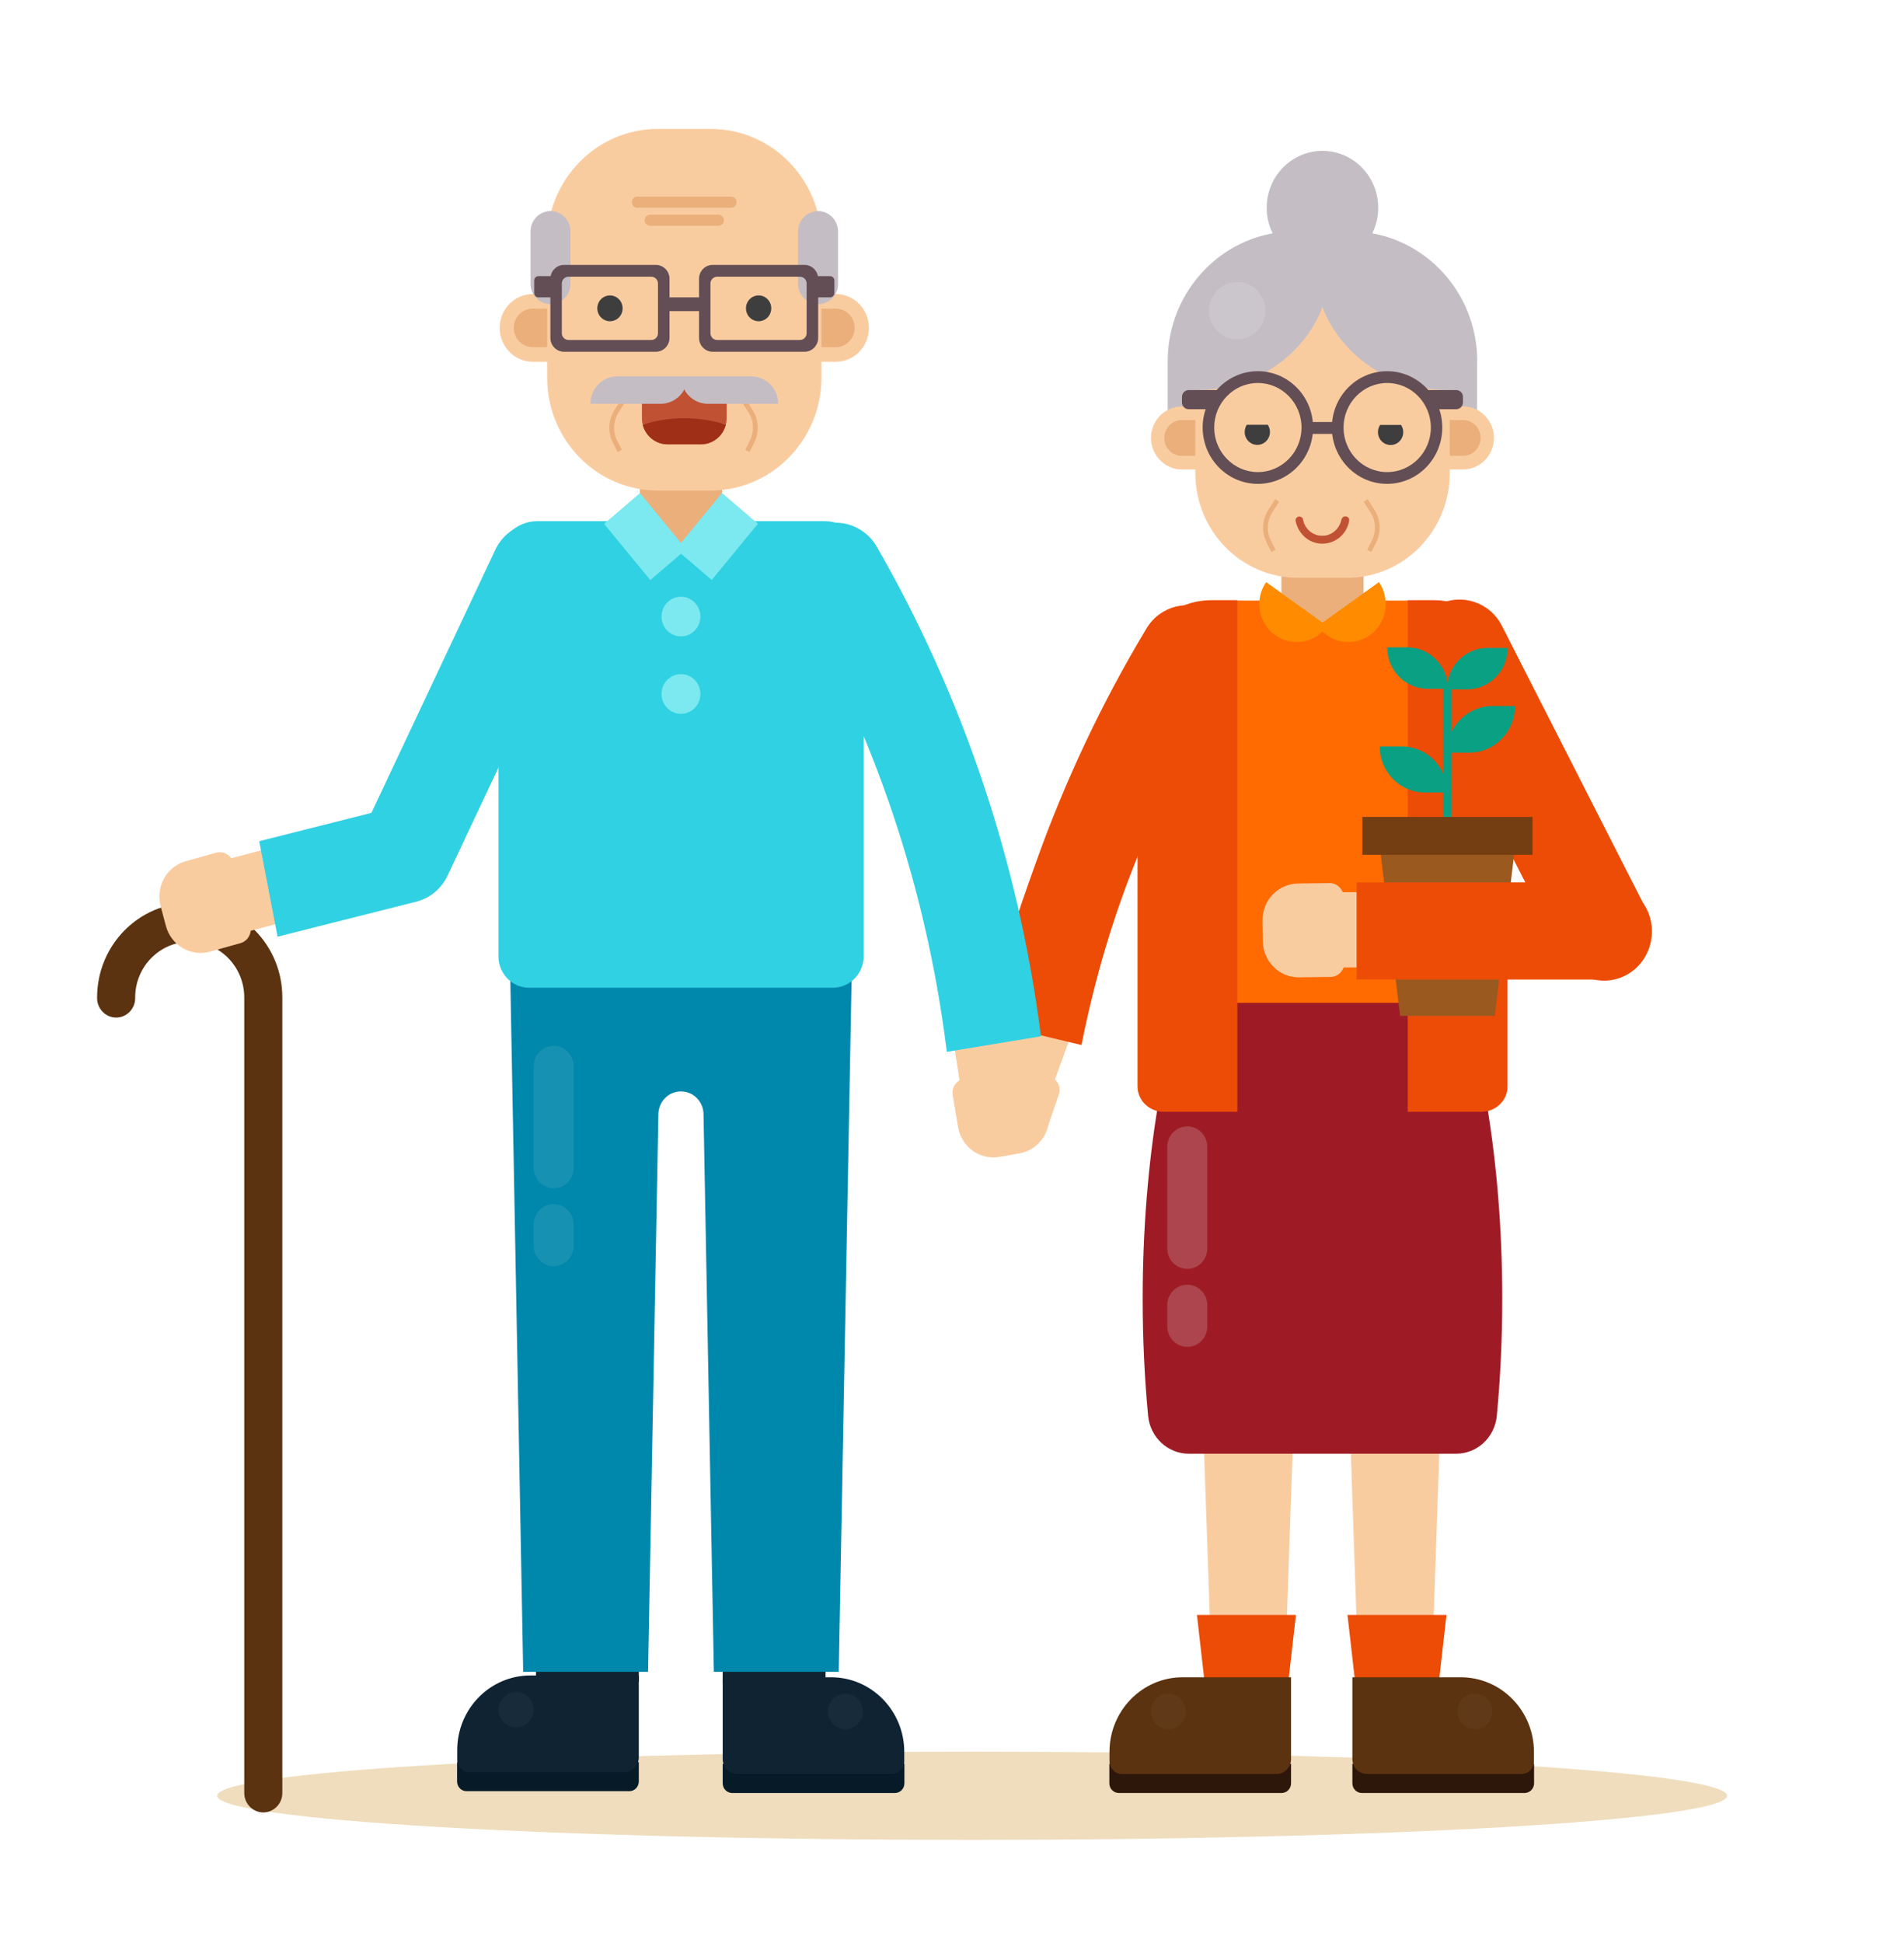 <svg width="554" height="565" viewBox="0 0 554 565" fill="none" xmlns="http://www.w3.org/2000/svg">
<path d="M502.517 522.262C502.517 525.666 479.375 528.93 438.18 531.337C396.986 533.743 341.114 535.095 282.857 535.095C254.01 535.095 225.446 534.763 198.796 534.119C172.145 533.474 147.93 532.528 127.533 531.337C86.338 528.93 63.196 525.666 63.196 522.262C63.196 520.576 68.877 518.908 79.916 517.351C90.955 515.794 107.135 514.379 127.533 513.187C147.93 511.995 172.145 511.05 198.796 510.405C225.446 509.76 254.01 509.428 282.857 509.428C311.703 509.428 340.267 509.76 366.917 510.405C393.568 511.05 417.783 511.995 438.18 513.187C458.578 514.379 474.758 515.794 485.797 517.351C496.836 518.908 502.518 520.576 502.517 522.262Z" fill="#EFDDBD"/>
<path d="M429.825 105.05C429.825 84.185 413.244 67.275 392.786 67.275H376.799C356.341 67.275 339.76 84.185 339.76 105.05V128.901H429.785V105.05H429.825Z" fill="#C4BDC4"/>
<path d="M466.785 285.204C461.759 285.204 456.931 282.419 454.478 277.576L412.413 195.006C408.892 188.064 411.543 179.549 418.31 175.957C425.116 172.365 433.465 175.069 436.987 181.97L479.052 264.541C482.574 271.482 479.922 279.998 473.156 283.59C471.098 284.679 468.921 285.204 466.785 285.204Z" fill="#ED4C06"/>
<path d="M286.757 309.628L295.182 286.343L314.339 293.552L305.914 316.838L286.757 309.628Z" fill="#F9CCA0"/>
<path d="M308.103 318.297L305.214 326.651C303.394 331.938 297.735 334.682 292.552 332.825L287.289 330.929C282.105 329.072 279.414 323.301 281.234 318.014L284.123 309.66C284.835 307.602 287.091 306.513 289.109 307.239L305.729 313.212C307.747 313.979 308.815 316.239 308.103 318.297Z" fill="#F9CCA0"/>
<path d="M352.621 178.096C346.092 174.02 337.584 176.119 333.587 182.777C320.687 204.207 309.884 227.09 301.455 250.739C295.321 267.891 291.325 279.554 287.684 297.472L314.672 303.93C322.626 264.137 336.318 232.376 357.251 197.548C361.208 190.889 359.15 182.172 352.621 178.096Z" fill="#ED4C06"/>
<path d="M374.187 477.586H352.265L348.822 378.146H377.63L374.187 477.586Z" fill="#F9CCA0"/>
<path d="M374.306 494.012H351.038L348.268 469.676H377.076L374.306 494.012Z" fill="#ED4C06"/>
<path d="M325.554 521.455H372.882C374.425 521.455 375.652 520.204 375.652 518.63V512.98H322.784V518.63C322.784 520.204 324.011 521.455 325.554 521.455Z" fill="#2D170B"/>
<path d="M326.425 515.926H371.417C373.752 515.926 375.652 513.988 375.652 511.607V487.797H344.113C332.36 487.797 322.824 497.523 322.824 509.509V512.213C322.784 514.231 324.407 515.926 326.425 515.926Z" fill="#5B3310"/>
<g opacity="0.2">
<path opacity="0.2" d="M345.023 497.725C345.023 499.095 344.49 500.409 343.54 501.377C342.59 502.346 341.302 502.89 339.958 502.89C339.293 502.89 338.634 502.757 338.02 502.497C337.405 502.238 336.847 501.857 336.377 501.377C335.906 500.898 335.533 500.328 335.279 499.701C335.024 499.075 334.893 498.403 334.893 497.725C334.893 497.046 335.024 496.375 335.279 495.748C335.533 495.121 335.906 494.552 336.377 494.072C336.847 493.592 337.405 493.212 338.02 492.952C338.634 492.693 339.293 492.559 339.958 492.559C341.302 492.559 342.59 493.103 343.54 494.072C344.49 495.041 345.023 496.355 345.023 497.725Z" fill="#E8ECEF"/>
</g>
<path d="M394.923 477.586H416.885L420.328 378.146H391.52L394.923 477.586Z" fill="#F9CCA0"/>
<path d="M394.844 494.012H418.112L420.882 469.676H392.074L394.844 494.012Z" fill="#ED4C06"/>
<path d="M443.596 521.455H396.268C394.725 521.455 393.498 520.204 393.498 518.63V512.98H446.366V518.63C446.366 520.204 445.099 521.455 443.596 521.455Z" fill="#2D170B"/>
<path d="M442.725 515.926H397.732C395.398 515.926 393.498 513.988 393.498 511.607V487.797H425.037C436.789 487.797 446.326 497.523 446.326 509.509V512.213C446.366 514.231 444.743 515.926 442.725 515.926Z" fill="#5B3310"/>
<g opacity="0.2">
<path opacity="0.2" d="M434.217 497.725C434.217 499.095 433.684 500.409 432.734 501.377C431.784 502.346 430.496 502.89 429.152 502.89C427.809 502.89 426.52 502.346 425.571 501.377C424.621 500.409 424.087 499.095 424.087 497.725C424.087 496.355 424.621 495.041 425.571 494.072C426.52 493.103 427.809 492.559 429.152 492.559C430.496 492.559 431.784 493.103 432.734 494.072C433.684 495.041 434.217 496.355 434.217 497.725Z" fill="#E8ECEF"/>
</g>
<path d="M348.901 276.325C338.811 301.75 332.479 337.789 332.479 377.743C332.479 389.487 333.033 400.868 334.062 411.764C334.656 417.979 339.76 422.781 345.894 422.781H423.691C429.825 422.781 434.93 418.019 435.523 411.764C436.552 400.868 437.106 389.487 437.106 377.743C437.106 337.789 430.814 301.75 420.684 276.325H348.901Z" fill="#9E1B25"/>
<path d="M351.83 174.666H417.756V291.661H351.83V174.666Z" fill="#FF6B00"/>
<path d="M352.542 174.545C340.631 174.545 330.975 183.988 330.975 195.651V315.916C330.975 320.032 334.379 323.341 338.573 323.341H360.021V174.545H352.542Z" fill="#ED4C06"/>
<path d="M417.083 174.545H409.604V323.341H431.052C435.246 323.341 438.649 320.032 438.649 315.916V195.651C438.649 183.988 428.994 174.545 417.083 174.545Z" fill="#ED4C06"/>
<path d="M372.842 156.263H396.743V181.809H372.842V156.263Z" fill="#EAAF7A"/>
<path d="M353.689 136.528H343.876C338.929 136.528 334.893 132.412 334.893 127.367C334.893 122.322 338.929 118.206 343.876 118.206H353.689C358.636 118.206 362.672 122.322 362.672 127.367C362.672 132.412 358.675 136.528 353.689 136.528Z" fill="#F9CCA0"/>
<path d="M343.876 132.573C341.066 132.573 338.771 130.232 338.771 127.367C338.771 124.502 341.066 122.161 343.876 122.161H353.689C356.499 122.161 358.794 124.502 358.794 127.367C358.794 130.232 356.499 132.573 353.689 132.573H343.876Z" fill="#EAAF7A"/>
<path d="M425.709 136.528H415.896C410.949 136.528 406.913 132.412 406.913 127.367C406.913 122.322 410.949 118.206 415.896 118.206H425.709C430.656 118.206 434.692 122.322 434.692 127.367C434.692 132.412 430.656 136.528 425.709 136.528Z" fill="#F9CCA0"/>
<path d="M415.896 132.573C413.086 132.573 410.791 130.233 410.791 127.367C410.791 124.502 413.086 122.161 415.896 122.161H425.709C428.519 122.161 430.814 124.502 430.814 127.367C430.814 130.233 428.519 132.573 425.709 132.573H415.896Z" fill="#EAAF7A"/>
<path d="M391.955 168.047H377.67C361.168 168.047 347.793 154.406 347.793 137.577V100.974C347.793 84.145 361.168 70.504 377.67 70.504H391.955C408.456 70.504 421.831 84.145 421.831 100.974V137.577C421.831 154.406 408.456 168.047 391.955 168.047Z" fill="#F9CCA0"/>
<path d="M392.43 67.316H385.782H383.803H377.155C359.506 67.316 345.221 80.795 345.221 97.463V113.323C346.25 113.404 347.318 113.444 348.347 113.444C365.086 113.444 379.371 103.395 384.793 89.351C390.214 103.395 404.46 113.444 421.238 113.444C422.306 113.444 423.335 113.404 424.364 113.323V97.463C424.364 80.795 410.079 67.316 392.43 67.316Z" fill="#C4BDC4"/>
<path d="M384.476 158.119C380.717 157.998 377.709 155.133 376.997 151.541C376.839 150.855 377.393 150.209 378.065 150.209C378.58 150.209 379.055 150.573 379.134 151.097C379.648 153.882 382.102 155.98 385.03 155.819C387.681 155.698 389.818 153.64 390.333 151.057C390.451 150.532 390.887 150.169 391.401 150.169H391.48C392.192 150.169 392.707 150.815 392.549 151.501C391.876 155.375 388.512 158.24 384.476 158.119Z" fill="#C15133"/>
<path d="M371.022 184.715C375.929 188.226 382.695 187.055 386.178 182.051L368.41 169.298C364.928 174.262 366.115 181.204 371.022 184.715Z" fill="#FF8B00"/>
<path d="M398.603 184.715C393.696 188.226 386.929 187.055 383.447 182.051L401.215 169.298C404.657 174.262 403.51 181.204 398.603 184.715Z" fill="#FF8B00"/>
<path d="M421.159 252.878C420.446 252.878 419.892 252.313 419.892 251.586V199.727C419.892 199.001 420.446 198.436 421.159 198.436C421.871 198.436 422.425 199.001 422.425 199.727V251.586C422.425 252.313 421.871 252.878 421.159 252.878Z" fill="#0AA083"/>
<path d="M421.08 230.48H414.59C407.348 230.48 401.452 224.466 401.452 217.081H407.942C415.223 217.121 421.08 223.094 421.08 230.48Z" fill="#0AA083"/>
<path d="M420.961 218.897H427.53C434.89 218.897 440.826 212.803 440.826 205.337H434.257C426.936 205.337 420.961 211.391 420.961 218.897Z" fill="#0AA083"/>
<path d="M421.317 200.333H415.46C408.931 200.333 403.629 194.925 403.629 188.266H409.485C416.014 188.266 421.317 193.674 421.317 200.333Z" fill="#0AA083"/>
<path d="M421 200.494H426.857C433.386 200.494 438.689 195.086 438.689 188.427H432.832C426.303 188.427 421 193.835 421 200.494Z" fill="#0AA083"/>
<path d="M434.93 295.455H407.388L400.977 242.062H441.34L434.93 295.455Z" fill="#99591F"/>
<path d="M396.387 237.582H445.93V248.6H396.387V237.582Z" fill="#753E12"/>
<path d="M387.821 259.472L413.424 259.523L413.383 281.397L387.78 281.345L387.821 259.472Z" fill="#F9CCA0"/>
<path d="M387.127 284.114L377.986 284.235C372.209 284.316 367.5 279.594 367.421 273.702L367.342 267.729C367.262 261.837 371.892 257.035 377.67 256.954L386.811 256.833C389.066 256.793 390.926 258.649 390.966 260.949L391.203 279.836C391.203 282.217 389.383 284.114 387.127 284.114Z" fill="#F9CCA0"/>
<path d="M466.785 256.631H394.725V284.881H466.785C474.422 284.881 480.634 278.545 480.634 270.756C480.634 262.967 474.422 256.631 466.785 256.631Z" fill="#ED4C06"/>
<path d="M362.158 125.632C362.158 127.73 363.82 129.385 365.838 129.385C367.856 129.385 369.518 127.69 369.518 125.632C369.518 124.865 369.281 124.139 368.885 123.533H362.751C362.395 124.179 362.158 124.865 362.158 125.632Z" fill="#3F3E3E"/>
<path d="M401.571 123.574C401.175 124.179 400.938 124.906 400.938 125.673C400.938 127.771 402.6 129.426 404.618 129.426C406.676 129.426 408.298 127.731 408.298 125.673C408.298 124.906 408.061 124.179 407.665 123.574H401.571Z" fill="#3F3E3E"/>
<path d="M365.996 107.955C357.132 107.955 349.93 115.3 349.93 124.34C349.93 133.38 357.132 140.725 365.996 140.725C374.86 140.725 382.062 133.38 382.062 124.34C382.062 115.3 374.86 107.955 365.996 107.955ZM365.996 137.295C358.992 137.295 353.294 131.484 353.294 124.34C353.294 117.197 358.992 111.386 365.996 111.386C373 111.386 378.699 117.197 378.699 124.34C378.699 131.484 373 137.295 365.996 137.295Z" fill="#644E55"/>
<path d="M353.017 119.013H345.854C344.786 119.013 343.915 118.125 343.915 117.036V115.421C343.915 114.332 344.786 113.444 345.854 113.444H354.758L353.017 119.013Z" fill="#644E55"/>
<path d="M387.523 124.34C387.523 133.38 394.725 140.725 403.589 140.725C412.453 140.725 419.655 133.38 419.655 124.34C419.655 115.3 412.453 107.955 403.589 107.955C394.725 107.955 387.523 115.3 387.523 124.34ZM390.926 124.34C390.926 117.197 396.624 111.386 403.629 111.386C410.633 111.386 416.331 117.197 416.331 124.34C416.331 131.484 410.633 137.295 403.629 137.295C396.585 137.295 390.926 131.484 390.926 124.34Z" fill="#644E55"/>
<path d="M416.568 119.013H423.731C424.799 119.013 425.67 118.125 425.67 117.036V115.421C425.67 114.332 424.799 113.444 423.731 113.444H414.827L416.568 119.013Z" fill="#644E55"/>
<path d="M380.915 122.726H388.71V126.197H380.915V122.726Z" fill="#644E55"/>
<path d="M369.914 160.541L368.489 157.675C367.025 154.689 367.223 151.097 369.004 148.312L371.022 145.165L372.169 145.931L370.151 149.079C368.647 151.46 368.45 154.487 369.716 157.03L371.14 159.895L369.914 160.541Z" fill="#EAAF7A"/>
<path d="M399.038 160.541L397.812 159.895L399.236 157.03C400.463 154.487 400.305 151.46 398.801 149.079L396.783 145.931L397.93 145.165L399.948 148.312C401.729 151.097 401.927 154.689 400.463 157.675L399.038 160.541Z" fill="#EAAF7A"/>
<path d="M396.262 48.723C399.305 51.826 401.014 56.035 401.014 60.423C401.014 64.811 399.305 69.02 396.262 72.123C393.219 75.226 389.093 76.969 384.79 76.969C380.487 76.969 376.36 75.226 373.318 72.123C370.275 69.02 368.566 64.811 368.566 60.423C368.566 56.035 370.275 51.826 373.318 48.723C376.36 45.62 380.487 43.877 384.79 43.877C389.093 43.877 393.219 45.62 396.262 48.723Z" fill="#C4BDC4"/>
<path opacity="0.2" d="M345.459 369.026C342.253 369.026 339.641 366.362 339.641 363.093V333.511C339.641 330.242 342.253 327.579 345.459 327.579C348.664 327.579 351.276 330.242 351.276 333.511V363.093C351.276 366.362 348.703 369.026 345.459 369.026Z" fill="#E8ECEF"/>
<path opacity="0.2" d="M345.459 391.706C342.253 391.706 339.641 389.043 339.641 385.774V379.559C339.641 376.29 342.253 373.626 345.459 373.626C348.664 373.626 351.276 376.29 351.276 379.559V385.774C351.276 389.043 348.703 391.706 345.459 391.706Z" fill="#E8ECEF"/>
<path opacity="0.2" d="M368.173 90.36C368.173 94.96 364.492 98.714 359.981 98.714C355.47 98.714 351.79 94.96 351.79 90.36C351.79 85.759 355.47 82.006 359.981 82.006C364.532 82.006 368.173 85.759 368.173 90.36Z" fill="#E8ECEF"/>
<path d="M279.627 317.118L275.669 291.321L296.859 287.939L300.817 313.737L279.627 317.118Z" fill="#F9CCA0"/>
<path d="M303.592 313.938L305.135 323.14C306.125 328.951 302.286 334.44 296.588 335.449L290.81 336.457C285.112 337.466 279.73 333.552 278.741 327.74L277.198 318.539C276.802 316.279 278.306 314.1 280.561 313.696L298.843 310.508C301.099 310.145 303.196 311.678 303.592 313.938Z" fill="#F9CCA0"/>
<path d="M76.61 527.105C73.563 527.105 71.07 524.562 71.07 521.455V290.087C71.07 281.168 63.947 273.904 55.202 273.904C46.457 273.904 39.334 281.168 39.334 290.087V290.289C39.334 293.396 36.841 295.939 33.794 295.939C30.747 295.939 28.254 293.396 28.254 290.289V290.087C28.254 274.953 40.323 262.604 55.202 262.604C70.081 262.604 82.15 274.913 82.15 290.087V521.455C82.15 524.562 79.657 527.105 76.61 527.105Z" fill="#5B3310"/>
<path d="M260.38 521.455H213.053C211.509 521.455 210.283 520.204 210.283 518.63V512.98H263.15V518.63C263.15 520.204 261.923 521.455 260.38 521.455Z" fill="#061A28"/>
<path d="M259.509 515.926H214.517C212.182 515.926 210.283 513.989 210.283 511.608V487.797H241.821C253.574 487.797 263.11 497.523 263.11 509.509V512.213C263.15 514.231 261.528 515.926 259.509 515.926Z" fill="#0F2333"/>
<path d="M210.283 464.753H240.199V489.613H210.283V464.753Z" fill="#0F2333"/>
<g opacity="0.2">
<path opacity="0.2" d="M251.041 497.725C251.041 498.403 250.91 499.075 250.656 499.702C250.401 500.328 250.028 500.898 249.558 501.377C249.087 501.857 248.529 502.238 247.914 502.497C247.3 502.757 246.641 502.89 245.976 502.89C245.311 502.89 244.652 502.757 244.038 502.497C243.423 502.238 242.865 501.857 242.394 501.377C241.924 500.898 241.551 500.328 241.296 499.702C241.042 499.075 240.911 498.403 240.911 497.725C240.911 497.046 241.042 496.375 241.296 495.748C241.551 495.121 241.924 494.552 242.394 494.072C242.865 493.592 243.423 493.212 244.038 492.952C244.652 492.693 245.311 492.559 245.976 492.559C246.641 492.559 247.3 492.693 247.914 492.952C248.529 493.212 249.087 493.592 249.558 494.072C250.028 494.552 250.401 495.121 250.656 495.748C250.91 496.375 251.041 497.046 251.041 497.725Z" fill="#E8ECEF"/>
</g>
<path d="M135.77 520.93H183.097C184.64 520.93 185.867 519.679 185.867 518.105V512.455H133V518.105C133 519.679 134.226 520.93 135.77 520.93Z" fill="#061A28"/>
<path d="M136.64 515.401H181.633C183.968 515.401 185.867 513.464 185.867 511.083V487.272H154.329C142.576 487.272 133.039 496.998 133.039 508.984V511.688C133 513.746 134.622 515.401 136.64 515.401Z" fill="#0F2333"/>
<path d="M185.871 489.095H155.955V464.235H185.871V489.095Z" fill="#0F2333"/>
<g opacity="0.2">
<path opacity="0.2" d="M145.109 497.24C145.109 500.106 147.364 502.406 150.174 502.406C152.983 502.406 155.239 500.106 155.239 497.24C155.239 494.375 152.983 492.075 150.174 492.075C147.404 492.075 145.109 494.375 145.109 497.24Z" fill="#E8ECEF"/>
</g>
<path d="M225.003 275.72H203.793H192.475H171.265H148.314L152.231 486.223H188.558L191.565 323.987C191.644 320.355 194.533 317.409 198.134 317.409C201.696 317.409 204.624 320.315 204.703 323.987L207.71 486.223H244.037L247.955 275.72H225.003Z" fill="#0087AC"/>
<path d="M242.296 287.262H153.972C149.026 287.262 145.029 283.186 145.029 278.141V163.002C145.029 156.707 150.055 151.581 156.228 151.581H240.119C246.293 151.581 251.318 156.707 251.318 163.002V278.141C251.279 283.186 247.242 287.262 242.296 287.262Z" fill="#30D1E2"/>
<path d="M186.184 130.354H210.085V159.734H186.184V130.354Z" fill="#EAAF7A"/>
<path d="M186.222 143.401L199.674 159.758L189.214 168.705L175.762 152.348L186.222 143.401Z" fill="#7BE9EF"/>
<path d="M220.539 152.323L207.087 168.681L196.627 159.734L210.079 143.376L220.539 152.323Z" fill="#7BE9EF"/>
<path d="M203.793 179.307C203.793 182.495 201.26 185.078 198.134 185.078C195.008 185.078 192.475 182.495 192.475 179.307C192.475 176.119 195.008 173.536 198.134 173.536C201.26 173.536 203.793 176.119 203.793 179.307Z" fill="#7BE9EF"/>
<path d="M203.793 201.826C203.793 205.014 201.26 207.597 198.134 207.597C195.008 207.597 192.475 205.014 192.475 201.826C192.475 198.638 195.008 196.055 198.134 196.055C201.26 196.055 203.793 198.638 203.793 201.826Z" fill="#7BE9EF"/>
<path d="M64.539 250.314L89.333 243.796L94.686 264.979L69.892 271.496L64.539 250.314Z" fill="#F9CCA0"/>
<path d="M69.923 274.308L61.098 276.769C55.519 278.303 49.781 274.953 48.277 269.303L46.734 263.532C45.23 257.842 48.515 251.99 54.055 250.456L62.879 247.995C65.055 247.389 67.311 248.721 67.905 250.941L72.811 269.182C73.405 271.402 72.139 273.702 69.923 274.308Z" fill="#F9CCA0"/>
<path d="M165.606 105.211H155.041C149.699 105.211 145.385 100.812 145.385 95.364C145.385 89.916 149.699 85.517 155.041 85.517H165.606C170.949 85.517 175.262 89.916 175.262 95.364C175.262 100.812 170.949 105.211 165.606 105.211Z" fill="#F9CCA0"/>
<path d="M155.001 100.974C151.954 100.974 149.501 98.431 149.501 95.364C149.501 92.256 151.994 89.754 155.001 89.754H165.567C168.614 89.754 171.067 92.297 171.067 95.364C171.067 98.471 168.574 100.974 165.567 100.974H155.001Z" fill="#EAAF7A"/>
<path d="M243.166 105.211H232.601C227.259 105.211 222.945 100.812 222.945 95.364C222.945 89.916 227.259 85.517 232.601 85.517H243.166C248.509 85.517 252.822 89.916 252.822 95.364C252.861 100.812 248.509 105.211 243.166 105.211Z" fill="#F9CCA0"/>
<path d="M232.601 100.974C229.554 100.974 227.1 98.431 227.1 95.364C227.1 92.256 229.593 89.754 232.601 89.754H243.166C246.213 89.754 248.667 92.297 248.667 95.364C248.667 98.471 246.174 100.974 243.166 100.974H232.601Z" fill="#EAAF7A"/>
<path d="M206.8 142.663H191.407C173.639 142.663 159.196 127.973 159.196 109.812V70.343C159.196 52.222 173.6 37.492 191.407 37.492H206.8C224.568 37.492 239.011 52.182 239.011 70.343V109.812C239.011 127.932 224.568 142.663 206.8 142.663Z" fill="#F9CCA0"/>
<path d="M212.736 60.415H185.432C184.561 60.415 183.849 59.688 183.849 58.8C183.849 57.913 184.561 57.186 185.432 57.186H212.736C213.607 57.186 214.319 57.913 214.319 58.8C214.319 59.688 213.607 60.415 212.736 60.415Z" fill="#EAAF7A"/>
<path d="M209.056 65.661H189.151C188.281 65.661 187.569 64.935 187.569 64.047C187.569 63.159 188.281 62.432 189.151 62.432H209.056C209.926 62.432 210.639 63.159 210.639 64.047C210.639 64.935 209.926 65.661 209.056 65.661Z" fill="#EAAF7A"/>
<path d="M181.158 89.674C181.158 91.772 179.496 93.427 177.478 93.427C175.46 93.427 173.798 91.732 173.798 89.674C173.798 87.575 175.46 85.92 177.478 85.92C179.496 85.92 181.158 87.575 181.158 89.674Z" fill="#3F3E3E"/>
<path d="M224.41 89.674C224.41 91.772 222.748 93.427 220.729 93.427C218.711 93.427 217.049 91.732 217.049 89.674C217.049 87.575 218.711 85.92 220.729 85.92C222.748 85.92 224.41 87.575 224.41 89.674Z" fill="#3F3E3E"/>
<path d="M203.951 129.224H194.256C190.141 129.224 186.777 125.793 186.777 121.596V111.951H211.43V121.596C211.43 125.793 208.067 129.224 203.951 129.224Z" fill="#C15133"/>
<path d="M194.256 129.224H203.951C207.394 129.224 210.322 126.843 211.153 123.574C207.908 122.363 203.674 121.636 199.084 121.636C194.494 121.636 190.259 122.363 187.015 123.574C187.885 126.843 190.774 129.224 194.256 129.224Z" fill="#A02F18"/>
<path d="M160.185 88.463C156.98 88.463 154.368 85.799 154.368 82.53V67.316C154.368 64.047 156.98 61.383 160.185 61.383C163.39 61.383 166.002 64.047 166.002 67.316V82.53C166.002 85.799 163.39 88.463 160.185 88.463Z" fill="#C4BDC4"/>
<path d="M238.022 88.463C234.817 88.463 232.205 85.799 232.205 82.53V67.316C232.205 64.047 234.817 61.383 238.022 61.383C241.227 61.383 243.839 64.047 243.839 67.316V82.53C243.879 85.799 241.267 88.463 238.022 88.463Z" fill="#C4BDC4"/>
<path d="M190.853 77.042H164.103C161.926 77.042 160.146 78.858 160.146 81.078V98.27C160.146 100.489 161.926 102.305 164.103 102.305H190.853C193.029 102.305 194.81 100.489 194.81 98.27V81.078C194.81 78.858 193.029 77.042 190.853 77.042ZM191.447 96.897C191.447 97.987 190.576 98.875 189.508 98.875H165.409C164.34 98.875 163.47 97.987 163.47 96.897V82.45C163.47 81.36 164.34 80.472 165.409 80.472H189.508C190.576 80.472 191.447 81.36 191.447 82.45V96.897Z" fill="#644E55"/>
<path d="M156.663 86.485H161.491V80.311H156.663C155.991 80.311 155.437 80.876 155.437 81.562V85.234C155.437 85.92 155.951 86.485 156.663 86.485Z" fill="#644E55"/>
<path d="M203.397 81.078V98.27C203.397 100.489 205.178 102.305 207.354 102.305H234.105C236.281 102.305 238.062 100.489 238.062 98.27V81.078C238.062 78.858 236.281 77.042 234.105 77.042H207.354C205.138 77.042 203.397 78.858 203.397 81.078ZM206.721 82.45C206.721 81.36 207.592 80.472 208.66 80.472H232.759C233.828 80.472 234.698 81.36 234.698 82.45V96.897C234.698 97.987 233.828 98.875 232.759 98.875H208.66C207.592 98.875 206.721 97.987 206.721 96.897V82.45Z" fill="#644E55"/>
<path d="M241.544 86.485H236.716V80.311H241.544C242.217 80.311 242.771 80.876 242.771 81.562V85.234C242.771 85.92 242.217 86.485 241.544 86.485Z" fill="#644E55"/>
<path d="M193.425 86.485H204.782V90.481H193.425V86.485Z" fill="#644E55"/>
<path d="M162.599 153.276C155.714 149.886 147.443 152.873 144.119 159.895L108.07 236.412L75.423 244.645L80.765 272.411L121.089 262.241C125.085 261.232 128.449 258.447 130.23 254.654L169.128 172.123C172.413 165.101 169.524 156.666 162.599 153.276Z" fill="#30D1E2"/>
<path d="M302.84 301.024C299.635 276.083 293.976 251.385 285.983 227.574C277.989 203.763 267.622 180.719 255.117 159.007C251.239 152.268 242.771 150.008 236.162 153.963C229.554 157.918 227.338 166.554 231.216 173.294C254.523 213.853 269.402 258.044 275.338 304.656L275.496 305.907L302.88 301.387L302.84 301.024Z" fill="#30D1E2"/>
<path d="M179.694 131.484L178.269 128.618C176.805 125.632 177.003 122.04 178.784 119.255L180.802 116.108L181.949 116.874L179.931 120.022C178.428 122.403 178.23 125.43 179.496 127.973L180.921 130.838L179.694 131.484Z" fill="#EAAF7A"/>
<path d="M218.078 131.484L216.851 130.838L218.276 127.973C219.503 125.43 219.344 122.403 217.841 120.022L215.823 116.874L216.97 116.108L218.988 119.255C220.769 122.04 220.967 125.632 219.503 128.618L218.078 131.484Z" fill="#EAAF7A"/>
<path d="M192.238 117.439H171.78C171.78 113.04 175.301 109.449 179.615 109.449H200.073C200.073 113.848 196.551 117.439 192.238 117.439Z" fill="#C4BDC4"/>
<path d="M205.969 117.439H226.428C226.428 113.04 222.906 109.449 218.593 109.449H198.134C198.134 113.848 201.656 117.439 205.969 117.439Z" fill="#C4BDC4"/>
<path opacity="0.1" d="M161.095 345.578C157.89 345.578 155.278 342.915 155.278 339.646V310.064C155.278 306.795 157.89 304.131 161.095 304.131C164.301 304.131 166.912 306.795 166.912 310.064V339.646C166.912 342.955 164.301 345.578 161.095 345.578Z" fill="#E8ECEF"/>
<path opacity="0.1" d="M161.095 368.259C157.89 368.259 155.278 365.595 155.278 362.326V356.111C155.278 352.843 157.89 350.179 161.095 350.179C164.301 350.179 166.912 352.843 166.912 356.111V362.326C166.912 365.595 164.301 368.259 161.095 368.259Z" fill="#E8ECEF"/>
</svg>
